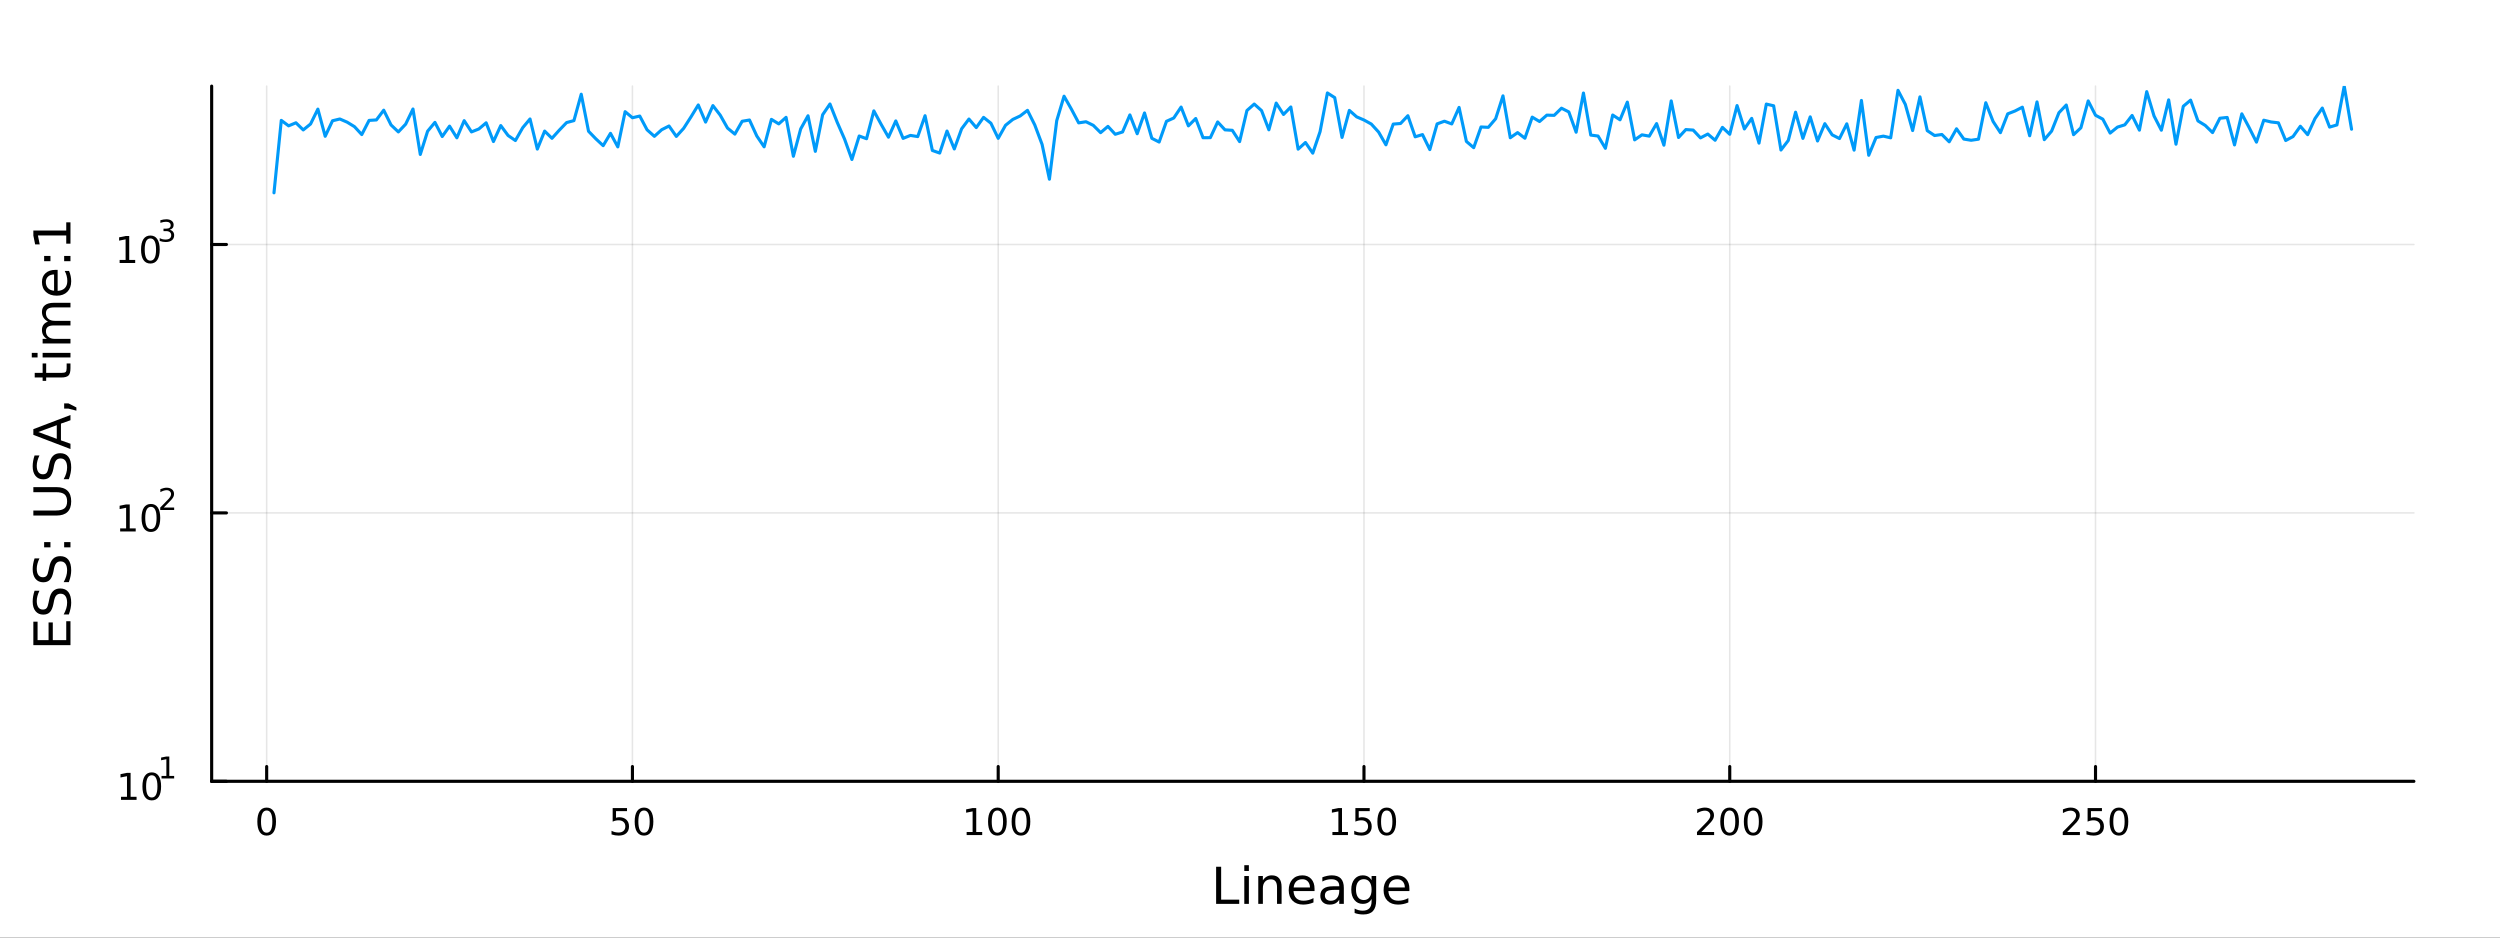 <?xml version="1.0" encoding="utf-8"?>
<svg xmlns="http://www.w3.org/2000/svg" xmlns:xlink="http://www.w3.org/1999/xlink" width="800" height="300" viewBox="0 0 3200 1200">
<rect x="0" y="0" width="3200" height="1200" fill="#333333" stroke="none"/>
<defs>
  <clipPath id="clip430">
    <rect x="0" y="0" width="3200" height="1200"/>
  </clipPath>
</defs>
<path clip-path="url(#clip430)" d="
M0 1200 L3200 1200 L3200 0 L0 0  Z
  " fill="#ffffff" fill-rule="evenodd" fill-opacity="1"/>
<defs>
  <clipPath id="clip431">
    <rect x="640" y="0" width="2241" height="1200"/>
  </clipPath>
</defs>
<path clip-path="url(#clip430)" d="
M270.918 1000.1 L3089.76 1000.1 L3089.76 110.236 L270.918 110.236  Z
  " fill="#ffffff" fill-rule="evenodd" fill-opacity="1"/>
<defs>
  <clipPath id="clip432">
    <rect x="270" y="110" width="2820" height="891"/>
  </clipPath>
</defs>
<polyline clip-path="url(#clip432)" style="stroke:#000000; stroke-linecap:round; stroke-linejoin:round; stroke-width:2; stroke-opacity:0.1; fill:none" points="
  341.333,1000.1 341.333,110.236 
  "/>
<polyline clip-path="url(#clip432)" style="stroke:#000000; stroke-linecap:round; stroke-linejoin:round; stroke-width:2; stroke-opacity:0.1; fill:none" points="
  809.517,1000.1 809.517,110.236 
  "/>
<polyline clip-path="url(#clip432)" style="stroke:#000000; stroke-linecap:round; stroke-linejoin:round; stroke-width:2; stroke-opacity:0.1; fill:none" points="
  1277.7,1000.1 1277.7,110.236 
  "/>
<polyline clip-path="url(#clip432)" style="stroke:#000000; stroke-linecap:round; stroke-linejoin:round; stroke-width:2; stroke-opacity:0.1; fill:none" points="
  1745.89,1000.1 1745.89,110.236 
  "/>
<polyline clip-path="url(#clip432)" style="stroke:#000000; stroke-linecap:round; stroke-linejoin:round; stroke-width:2; stroke-opacity:0.1; fill:none" points="
  2214.07,1000.1 2214.07,110.236 
  "/>
<polyline clip-path="url(#clip432)" style="stroke:#000000; stroke-linecap:round; stroke-linejoin:round; stroke-width:2; stroke-opacity:0.1; fill:none" points="
  2682.26,1000.1 2682.26,110.236 
  "/>
<polyline clip-path="url(#clip430)" style="stroke:#000000; stroke-linecap:round; stroke-linejoin:round; stroke-width:4; stroke-opacity:1; fill:none" points="
  270.918,1000.1 3089.76,1000.1 
  "/>
<polyline clip-path="url(#clip430)" style="stroke:#000000; stroke-linecap:round; stroke-linejoin:round; stroke-width:4; stroke-opacity:1; fill:none" points="
  341.333,1000.1 341.333,981.2 
  "/>
<polyline clip-path="url(#clip430)" style="stroke:#000000; stroke-linecap:round; stroke-linejoin:round; stroke-width:4; stroke-opacity:1; fill:none" points="
  809.517,1000.1 809.517,981.2 
  "/>
<polyline clip-path="url(#clip430)" style="stroke:#000000; stroke-linecap:round; stroke-linejoin:round; stroke-width:4; stroke-opacity:1; fill:none" points="
  1277.7,1000.1 1277.7,981.2 
  "/>
<polyline clip-path="url(#clip430)" style="stroke:#000000; stroke-linecap:round; stroke-linejoin:round; stroke-width:4; stroke-opacity:1; fill:none" points="
  1745.89,1000.1 1745.89,981.2 
  "/>
<polyline clip-path="url(#clip430)" style="stroke:#000000; stroke-linecap:round; stroke-linejoin:round; stroke-width:4; stroke-opacity:1; fill:none" points="
  2214.07,1000.1 2214.07,981.2 
  "/>
<polyline clip-path="url(#clip430)" style="stroke:#000000; stroke-linecap:round; stroke-linejoin:round; stroke-width:4; stroke-opacity:1; fill:none" points="
  2682.26,1000.1 2682.26,981.2 
  "/>
<path clip-path="url(#clip430)" d="M341.333 1037.42 Q337.722 1037.42 335.893 1040.98 Q334.087 1044.52 334.087 1051.65 Q334.087 1058.76 335.893 1062.32 Q337.722 1065.87 341.333 1065.87 Q344.967 1065.87 346.772 1062.32 Q348.601 1058.76 348.601 1051.65 Q348.601 1044.52 346.772 1040.98 Q344.967 1037.42 341.333 1037.42 M341.333 1033.71 Q347.143 1033.71 350.198 1038.32 Q353.277 1042.9 353.277 1051.65 Q353.277 1060.38 350.198 1064.99 Q347.143 1069.57 341.333 1069.57 Q335.522 1069.57 332.444 1064.99 Q329.388 1060.38 329.388 1051.65 Q329.388 1042.9 332.444 1038.32 Q335.522 1033.71 341.333 1033.71 Z" fill="#000000" fill-rule="evenodd" fill-opacity="1" /><path clip-path="url(#clip430)" d="M784.216 1034.34 L802.573 1034.34 L802.573 1038.27 L788.499 1038.27 L788.499 1046.75 Q789.517 1046.4 790.536 1046.24 Q791.554 1046.05 792.573 1046.05 Q798.36 1046.05 801.74 1049.22 Q805.119 1052.39 805.119 1057.81 Q805.119 1063.39 801.647 1066.49 Q798.175 1069.57 791.855 1069.57 Q789.679 1069.57 787.411 1069.2 Q785.166 1068.83 782.758 1068.09 L782.758 1063.39 Q784.841 1064.52 787.064 1065.08 Q789.286 1065.63 791.763 1065.63 Q795.767 1065.63 798.105 1063.53 Q800.443 1061.42 800.443 1057.81 Q800.443 1054.2 798.105 1052.09 Q795.767 1049.99 791.763 1049.99 Q789.888 1049.99 788.013 1050.4 Q786.161 1050.82 784.216 1051.7 L784.216 1034.34 Z" fill="#000000" fill-rule="evenodd" fill-opacity="1" /><path clip-path="url(#clip430)" d="M824.332 1037.42 Q820.721 1037.42 818.892 1040.98 Q817.087 1044.52 817.087 1051.65 Q817.087 1058.76 818.892 1062.32 Q820.721 1065.87 824.332 1065.87 Q827.966 1065.87 829.772 1062.32 Q831.6 1058.76 831.6 1051.65 Q831.6 1044.52 829.772 1040.98 Q827.966 1037.42 824.332 1037.42 M824.332 1033.71 Q830.142 1033.71 833.198 1038.32 Q836.276 1042.9 836.276 1051.65 Q836.276 1060.38 833.198 1064.99 Q830.142 1069.57 824.332 1069.57 Q818.522 1069.57 815.443 1064.99 Q812.388 1060.38 812.388 1051.65 Q812.388 1042.9 815.443 1038.32 Q818.522 1033.71 824.332 1033.71 Z" fill="#000000" fill-rule="evenodd" fill-opacity="1" /><path clip-path="url(#clip430)" d="M1237.31 1064.96 L1244.95 1064.96 L1244.95 1038.6 L1236.64 1040.26 L1236.64 1036 L1244.9 1034.34 L1249.58 1034.34 L1249.58 1064.96 L1257.22 1064.96 L1257.22 1068.9 L1237.31 1068.9 L1237.31 1064.96 Z" fill="#000000" fill-rule="evenodd" fill-opacity="1" /><path clip-path="url(#clip430)" d="M1276.66 1037.42 Q1273.05 1037.42 1271.22 1040.98 Q1269.41 1044.52 1269.41 1051.65 Q1269.41 1058.76 1271.22 1062.32 Q1273.05 1065.87 1276.66 1065.87 Q1280.29 1065.87 1282.1 1062.32 Q1283.93 1058.76 1283.93 1051.65 Q1283.93 1044.52 1282.1 1040.98 Q1280.29 1037.42 1276.66 1037.42 M1276.66 1033.71 Q1282.47 1033.71 1285.53 1038.32 Q1288.6 1042.9 1288.6 1051.65 Q1288.6 1060.38 1285.53 1064.99 Q1282.47 1069.57 1276.66 1069.57 Q1270.85 1069.57 1267.77 1064.99 Q1264.72 1060.38 1264.72 1051.65 Q1264.72 1042.9 1267.77 1038.32 Q1270.85 1033.71 1276.66 1033.71 Z" fill="#000000" fill-rule="evenodd" fill-opacity="1" /><path clip-path="url(#clip430)" d="M1306.82 1037.42 Q1303.21 1037.42 1301.38 1040.98 Q1299.58 1044.52 1299.58 1051.65 Q1299.58 1058.76 1301.38 1062.32 Q1303.21 1065.87 1306.82 1065.87 Q1310.46 1065.87 1312.26 1062.32 Q1314.09 1058.76 1314.09 1051.65 Q1314.09 1044.52 1312.26 1040.98 Q1310.46 1037.42 1306.82 1037.42 M1306.82 1033.71 Q1312.63 1033.71 1315.69 1038.32 Q1318.77 1042.9 1318.77 1051.65 Q1318.77 1060.38 1315.69 1064.99 Q1312.63 1069.57 1306.82 1069.57 Q1301.01 1069.57 1297.93 1064.99 Q1294.88 1060.38 1294.88 1051.65 Q1294.88 1042.9 1297.93 1038.32 Q1301.01 1033.71 1306.82 1033.71 Z" fill="#000000" fill-rule="evenodd" fill-opacity="1" /><path clip-path="url(#clip430)" d="M1705.49 1064.96 L1713.13 1064.96 L1713.13 1038.6 L1704.82 1040.26 L1704.82 1036 L1713.09 1034.34 L1717.76 1034.34 L1717.76 1064.96 L1725.4 1064.96 L1725.4 1068.9 L1705.49 1068.9 L1705.49 1064.96 Z" fill="#000000" fill-rule="evenodd" fill-opacity="1" /><path clip-path="url(#clip430)" d="M1734.89 1034.34 L1753.25 1034.34 L1753.25 1038.27 L1739.17 1038.27 L1739.17 1046.75 Q1740.19 1046.4 1741.21 1046.24 Q1742.23 1046.05 1743.25 1046.05 Q1749.03 1046.05 1752.41 1049.22 Q1755.79 1052.39 1755.79 1057.81 Q1755.79 1063.39 1752.32 1066.49 Q1748.85 1069.57 1742.53 1069.57 Q1740.35 1069.57 1738.09 1069.2 Q1735.84 1068.83 1733.43 1068.09 L1733.43 1063.39 Q1735.52 1064.52 1737.74 1065.08 Q1739.96 1065.63 1742.44 1065.63 Q1746.44 1065.63 1748.78 1063.53 Q1751.12 1061.42 1751.12 1057.81 Q1751.12 1054.2 1748.78 1052.09 Q1746.44 1049.99 1742.44 1049.99 Q1740.56 1049.99 1738.69 1050.4 Q1736.84 1050.82 1734.89 1051.7 L1734.89 1034.34 Z" fill="#000000" fill-rule="evenodd" fill-opacity="1" /><path clip-path="url(#clip430)" d="M1775.01 1037.42 Q1771.4 1037.42 1769.57 1040.98 Q1767.76 1044.52 1767.76 1051.65 Q1767.76 1058.76 1769.57 1062.32 Q1771.4 1065.87 1775.01 1065.87 Q1778.64 1065.87 1780.45 1062.32 Q1782.28 1058.76 1782.28 1051.65 Q1782.28 1044.52 1780.45 1040.98 Q1778.64 1037.42 1775.01 1037.42 M1775.01 1033.71 Q1780.82 1033.71 1783.87 1038.32 Q1786.95 1042.9 1786.95 1051.65 Q1786.95 1060.38 1783.87 1064.99 Q1780.82 1069.57 1775.01 1069.57 Q1769.2 1069.57 1766.12 1064.99 Q1763.06 1060.38 1763.06 1051.65 Q1763.06 1042.9 1766.12 1038.32 Q1769.2 1033.71 1775.01 1033.71 Z" fill="#000000" fill-rule="evenodd" fill-opacity="1" /><path clip-path="url(#clip430)" d="M2177.76 1064.96 L2194.08 1064.96 L2194.08 1068.9 L2172.14 1068.9 L2172.14 1064.96 Q2174.8 1062.21 2179.38 1057.58 Q2183.99 1052.93 2185.17 1051.58 Q2187.42 1049.06 2188.3 1047.32 Q2189.2 1045.56 2189.2 1043.87 Q2189.2 1041.12 2187.25 1039.38 Q2185.33 1037.65 2182.23 1037.65 Q2180.03 1037.65 2177.58 1038.41 Q2175.15 1039.18 2172.37 1040.73 L2172.37 1036 Q2175.19 1034.87 2177.65 1034.29 Q2180.1 1033.71 2182.14 1033.71 Q2187.51 1033.71 2190.7 1036.4 Q2193.9 1039.08 2193.9 1043.57 Q2193.9 1045.7 2193.09 1047.62 Q2192.3 1049.52 2190.19 1052.12 Q2189.62 1052.79 2186.51 1056 Q2183.41 1059.2 2177.76 1064.96 Z" fill="#000000" fill-rule="evenodd" fill-opacity="1" /><path clip-path="url(#clip430)" d="M2213.9 1037.42 Q2210.29 1037.42 2208.46 1040.98 Q2206.65 1044.52 2206.65 1051.65 Q2206.65 1058.76 2208.46 1062.32 Q2210.29 1065.87 2213.9 1065.87 Q2217.53 1065.87 2219.34 1062.32 Q2221.17 1058.76 2221.17 1051.65 Q2221.17 1044.52 2219.34 1040.98 Q2217.53 1037.42 2213.9 1037.42 M2213.9 1033.71 Q2219.71 1033.71 2222.76 1038.32 Q2225.84 1042.9 2225.84 1051.65 Q2225.84 1060.38 2222.76 1064.99 Q2219.71 1069.57 2213.9 1069.57 Q2208.09 1069.57 2205.01 1064.99 Q2201.95 1060.38 2201.95 1051.65 Q2201.95 1042.9 2205.01 1038.32 Q2208.09 1033.71 2213.9 1033.71 Z" fill="#000000" fill-rule="evenodd" fill-opacity="1" /><path clip-path="url(#clip430)" d="M2244.06 1037.42 Q2240.45 1037.42 2238.62 1040.98 Q2236.81 1044.52 2236.81 1051.65 Q2236.81 1058.76 2238.62 1062.32 Q2240.45 1065.87 2244.06 1065.87 Q2247.69 1065.87 2249.5 1062.32 Q2251.33 1058.76 2251.33 1051.65 Q2251.33 1044.52 2249.5 1040.98 Q2247.69 1037.42 2244.06 1037.42 M2244.06 1033.71 Q2249.87 1033.71 2252.93 1038.32 Q2256 1042.9 2256 1051.65 Q2256 1060.38 2252.93 1064.99 Q2249.87 1069.57 2244.06 1069.57 Q2238.25 1069.57 2235.17 1064.99 Q2232.12 1060.38 2232.12 1051.65 Q2232.12 1042.9 2235.17 1038.32 Q2238.25 1033.71 2244.06 1033.71 Z" fill="#000000" fill-rule="evenodd" fill-opacity="1" /><path clip-path="url(#clip430)" d="M2645.95 1064.96 L2662.27 1064.96 L2662.27 1068.9 L2640.32 1068.9 L2640.32 1064.96 Q2642.99 1062.21 2647.57 1057.58 Q2652.18 1052.93 2653.36 1051.58 Q2655.6 1049.06 2656.48 1047.32 Q2657.38 1045.56 2657.38 1043.87 Q2657.38 1041.12 2655.44 1039.38 Q2653.52 1037.65 2650.42 1037.65 Q2648.22 1037.65 2645.76 1038.41 Q2643.33 1039.18 2640.55 1040.73 L2640.55 1036 Q2643.38 1034.87 2645.83 1034.29 Q2648.29 1033.71 2650.32 1033.71 Q2655.69 1033.71 2658.89 1036.4 Q2662.08 1039.08 2662.08 1043.57 Q2662.08 1045.7 2661.27 1047.62 Q2660.49 1049.52 2658.38 1052.12 Q2657.8 1052.79 2654.7 1056 Q2651.6 1059.2 2645.95 1064.96 Z" fill="#000000" fill-rule="evenodd" fill-opacity="1" /><path clip-path="url(#clip430)" d="M2672.13 1034.34 L2690.48 1034.34 L2690.48 1038.27 L2676.41 1038.27 L2676.41 1046.75 Q2677.43 1046.4 2678.45 1046.24 Q2679.47 1046.05 2680.49 1046.05 Q2686.27 1046.05 2689.65 1049.22 Q2693.03 1052.39 2693.03 1057.81 Q2693.03 1063.39 2689.56 1066.49 Q2686.09 1069.57 2679.77 1069.57 Q2677.59 1069.57 2675.32 1069.2 Q2673.08 1068.83 2670.67 1068.09 L2670.67 1063.39 Q2672.75 1064.52 2674.98 1065.08 Q2677.2 1065.63 2679.67 1065.63 Q2683.68 1065.63 2686.02 1063.53 Q2688.36 1061.42 2688.36 1057.81 Q2688.36 1054.2 2686.02 1052.09 Q2683.68 1049.99 2679.67 1049.99 Q2677.8 1049.99 2675.92 1050.4 Q2674.07 1050.82 2672.13 1051.7 L2672.13 1034.34 Z" fill="#000000" fill-rule="evenodd" fill-opacity="1" /><path clip-path="url(#clip430)" d="M2712.24 1037.42 Q2708.63 1037.42 2706.8 1040.98 Q2705 1044.52 2705 1051.65 Q2705 1058.76 2706.8 1062.32 Q2708.63 1065.87 2712.24 1065.87 Q2715.88 1065.87 2717.68 1062.32 Q2719.51 1058.76 2719.51 1051.65 Q2719.51 1044.52 2717.68 1040.98 Q2715.88 1037.42 2712.24 1037.42 M2712.24 1033.71 Q2718.05 1033.71 2721.11 1038.32 Q2724.19 1042.9 2724.19 1051.65 Q2724.19 1060.38 2721.11 1064.99 Q2718.05 1069.57 2712.24 1069.57 Q2706.43 1069.57 2703.36 1064.99 Q2700.3 1060.38 2700.3 1051.65 Q2700.3 1042.9 2703.36 1038.32 Q2706.43 1033.71 2712.24 1033.71 Z" fill="#000000" fill-rule="evenodd" fill-opacity="1" /><path clip-path="url(#clip430)" d="M1556.64 1109.44 L1563.07 1109.44 L1563.07 1151.55 L1586.21 1151.55 L1586.21 1156.96 L1556.64 1156.96 L1556.64 1109.44 Z" fill="#000000" fill-rule="evenodd" fill-opacity="1" /><path clip-path="url(#clip430)" d="M1592.7 1121.31 L1598.56 1121.31 L1598.56 1156.96 L1592.7 1156.96 L1592.7 1121.31 M1592.7 1107.44 L1598.56 1107.44 L1598.56 1114.85 L1592.7 1114.85 L1592.7 1107.44 Z" fill="#000000" fill-rule="evenodd" fill-opacity="1" /><path clip-path="url(#clip430)" d="M1640.44 1135.45 L1640.44 1156.96 L1634.59 1156.96 L1634.59 1135.64 Q1634.59 1130.58 1632.61 1128.06 Q1630.64 1125.55 1626.69 1125.55 Q1621.95 1125.55 1619.21 1128.57 Q1616.48 1131.59 1616.48 1136.81 L1616.48 1156.96 L1610.59 1156.96 L1610.59 1121.31 L1616.48 1121.31 L1616.48 1126.85 Q1618.58 1123.64 1621.41 1122.05 Q1624.27 1120.45 1628 1120.45 Q1634.14 1120.45 1637.29 1124.27 Q1640.44 1128.06 1640.44 1135.45 Z" fill="#000000" fill-rule="evenodd" fill-opacity="1" /><path clip-path="url(#clip430)" d="M1682.62 1137.67 L1682.62 1140.54 L1655.69 1140.54 Q1656.07 1146.59 1659.32 1149.77 Q1662.6 1152.92 1668.42 1152.92 Q1671.79 1152.92 1674.95 1152.09 Q1678.13 1151.26 1681.25 1149.61 L1681.25 1155.15 Q1678.1 1156.48 1674.79 1157.18 Q1671.48 1157.88 1668.07 1157.88 Q1659.54 1157.88 1654.54 1152.92 Q1649.58 1147.95 1649.58 1139.49 Q1649.58 1130.74 1654.29 1125.61 Q1659.03 1120.45 1667.05 1120.45 Q1674.25 1120.45 1678.42 1125.1 Q1682.62 1129.72 1682.62 1137.67 M1676.76 1135.95 Q1676.7 1131.15 1674.05 1128.28 Q1671.44 1125.42 1667.12 1125.42 Q1662.21 1125.42 1659.25 1128.19 Q1656.33 1130.96 1655.88 1135.99 L1676.76 1135.95 Z" fill="#000000" fill-rule="evenodd" fill-opacity="1" /><path clip-path="url(#clip430)" d="M1708.43 1139.04 Q1701.33 1139.04 1698.59 1140.67 Q1695.86 1142.29 1695.86 1146.2 Q1695.86 1149.32 1697.89 1151.17 Q1699.96 1152.98 1703.5 1152.98 Q1708.37 1152.98 1711.29 1149.55 Q1714.25 1146.08 1714.25 1140.35 L1714.25 1139.04 L1708.43 1139.04 M1720.11 1136.62 L1720.11 1156.96 L1714.25 1156.96 L1714.25 1151.55 Q1712.25 1154.8 1709.26 1156.36 Q1706.27 1157.88 1701.94 1157.88 Q1696.46 1157.88 1693.22 1154.83 Q1690 1151.74 1690 1146.59 Q1690 1140.57 1694.01 1137.51 Q1698.05 1134.46 1706.04 1134.46 L1714.25 1134.46 L1714.25 1133.89 Q1714.25 1129.84 1711.58 1127.65 Q1708.94 1125.42 1704.13 1125.42 Q1701.08 1125.42 1698.18 1126.15 Q1695.28 1126.88 1692.61 1128.35 L1692.61 1122.94 Q1695.83 1121.7 1698.85 1121.09 Q1701.87 1120.45 1704.74 1120.45 Q1712.47 1120.45 1716.29 1124.46 Q1720.11 1128.48 1720.11 1136.62 Z" fill="#000000" fill-rule="evenodd" fill-opacity="1" /><path clip-path="url(#clip430)" d="M1755.63 1138.72 Q1755.63 1132.36 1752.99 1128.86 Q1750.38 1125.36 1745.64 1125.36 Q1740.93 1125.36 1738.28 1128.86 Q1735.67 1132.36 1735.67 1138.72 Q1735.67 1145.06 1738.28 1148.56 Q1740.93 1152.06 1745.64 1152.06 Q1750.38 1152.06 1752.99 1148.56 Q1755.63 1145.06 1755.63 1138.72 M1761.49 1152.54 Q1761.49 1161.64 1757.45 1166.06 Q1753.4 1170.52 1745.06 1170.52 Q1741.98 1170.52 1739.24 1170.04 Q1736.5 1169.6 1733.92 1168.64 L1733.92 1162.95 Q1736.5 1164.35 1739.02 1165.01 Q1741.53 1165.68 1744.14 1165.68 Q1749.9 1165.68 1752.77 1162.66 Q1755.63 1159.67 1755.63 1153.59 L1755.63 1150.69 Q1753.82 1153.84 1750.98 1155.4 Q1748.15 1156.96 1744.2 1156.96 Q1737.65 1156.96 1733.64 1151.96 Q1729.63 1146.97 1729.63 1138.72 Q1729.63 1130.45 1733.64 1125.45 Q1737.65 1120.45 1744.2 1120.45 Q1748.15 1120.45 1750.98 1122.01 Q1753.82 1123.57 1755.63 1126.72 L1755.63 1121.31 L1761.49 1121.31 L1761.49 1152.54 Z" fill="#000000" fill-rule="evenodd" fill-opacity="1" /><path clip-path="url(#clip430)" d="M1804.04 1137.67 L1804.04 1140.54 L1777.12 1140.54 Q1777.5 1146.59 1780.74 1149.77 Q1784.02 1152.92 1789.85 1152.92 Q1793.22 1152.92 1796.37 1152.09 Q1799.55 1151.26 1802.67 1149.61 L1802.67 1155.15 Q1799.52 1156.48 1796.21 1157.18 Q1792.9 1157.88 1789.5 1157.88 Q1780.97 1157.88 1775.97 1152.92 Q1771 1147.95 1771 1139.49 Q1771 1130.74 1775.71 1125.61 Q1780.46 1120.45 1788.48 1120.45 Q1795.67 1120.45 1799.84 1125.1 Q1804.04 1129.72 1804.04 1137.67 M1798.19 1135.95 Q1798.12 1131.15 1795.48 1128.28 Q1792.87 1125.42 1788.54 1125.42 Q1783.64 1125.42 1780.68 1128.19 Q1777.75 1130.96 1777.31 1135.99 L1798.19 1135.95 Z" fill="#000000" fill-rule="evenodd" fill-opacity="1" /><polyline clip-path="url(#clip432)" style="stroke:#000000; stroke-linecap:round; stroke-linejoin:round; stroke-width:2; stroke-opacity:0.1; fill:none" points="
  270.918,1000.1 3089.76,1000.1 
  "/>
<polyline clip-path="url(#clip432)" style="stroke:#000000; stroke-linecap:round; stroke-linejoin:round; stroke-width:2; stroke-opacity:0.1; fill:none" points="
  270.918,656.518 3089.76,656.518 
  "/>
<polyline clip-path="url(#clip432)" style="stroke:#000000; stroke-linecap:round; stroke-linejoin:round; stroke-width:2; stroke-opacity:0.1; fill:none" points="
  270.918,312.938 3089.76,312.938 
  "/>
<polyline clip-path="url(#clip430)" style="stroke:#000000; stroke-linecap:round; stroke-linejoin:round; stroke-width:4; stroke-opacity:1; fill:none" points="
  270.918,1000.1 270.918,110.236 
  "/>
<polyline clip-path="url(#clip430)" style="stroke:#000000; stroke-linecap:round; stroke-linejoin:round; stroke-width:4; stroke-opacity:1; fill:none" points="
  270.918,1000.1 289.815,1000.1 
  "/>
<polyline clip-path="url(#clip430)" style="stroke:#000000; stroke-linecap:round; stroke-linejoin:round; stroke-width:4; stroke-opacity:1; fill:none" points="
  270.918,656.518 289.815,656.518 
  "/>
<polyline clip-path="url(#clip430)" style="stroke:#000000; stroke-linecap:round; stroke-linejoin:round; stroke-width:4; stroke-opacity:1; fill:none" points="
  270.918,312.938 289.815,312.938 
  "/>
<path clip-path="url(#clip430)" d="M154.902 1019.89 L162.54 1019.89 L162.54 993.525 L154.23 995.191 L154.23 990.932 L162.494 989.265 L167.17 989.265 L167.17 1019.89 L174.809 1019.89 L174.809 1023.83 L154.902 1023.83 L154.902 1019.89 Z" fill="#000000" fill-rule="evenodd" fill-opacity="1" /><path clip-path="url(#clip430)" d="M194.253 992.344 Q190.642 992.344 188.813 995.909 Q187.008 999.45 187.008 1006.58 Q187.008 1013.69 188.813 1017.25 Q190.642 1020.79 194.253 1020.79 Q197.887 1020.79 199.693 1017.25 Q201.522 1013.69 201.522 1006.58 Q201.522 999.45 199.693 995.909 Q197.887 992.344 194.253 992.344 M194.253 988.64 Q200.063 988.64 203.119 993.247 Q206.198 997.83 206.198 1006.58 Q206.198 1015.31 203.119 1019.91 Q200.063 1024.5 194.253 1024.5 Q188.443 1024.5 185.364 1019.91 Q182.309 1015.31 182.309 1006.58 Q182.309 997.83 185.364 993.247 Q188.443 988.64 194.253 988.64 Z" fill="#000000" fill-rule="evenodd" fill-opacity="1" /><path clip-path="url(#clip430)" d="M206.743 993.218 L212.95 993.218 L212.95 971.796 L206.198 973.15 L206.198 969.689 L212.912 968.335 L216.711 968.335 L216.711 993.218 L222.918 993.218 L222.918 996.415 L206.743 996.415 L206.743 993.218 Z" fill="#000000" fill-rule="evenodd" fill-opacity="1" /><path clip-path="url(#clip430)" d="M153.792 676.31 L161.431 676.31 L161.431 649.945 L153.121 651.612 L153.121 647.352 L161.384 645.686 L166.06 645.686 L166.06 676.31 L173.699 676.31 L173.699 680.246 L153.792 680.246 L153.792 676.31 Z" fill="#000000" fill-rule="evenodd" fill-opacity="1" /><path clip-path="url(#clip430)" d="M193.143 648.764 Q189.532 648.764 187.704 652.329 Q185.898 655.871 185.898 663 Q185.898 670.107 187.704 673.672 Q189.532 677.213 193.143 677.213 Q196.778 677.213 198.583 673.672 Q200.412 670.107 200.412 663 Q200.412 655.871 198.583 652.329 Q196.778 648.764 193.143 648.764 M193.143 645.061 Q198.954 645.061 202.009 649.667 Q205.088 654.25 205.088 663 Q205.088 671.727 202.009 676.334 Q198.954 680.917 193.143 680.917 Q187.333 680.917 184.255 676.334 Q181.199 671.727 181.199 663 Q181.199 654.25 184.255 649.667 Q187.333 645.061 193.143 645.061 Z" fill="#000000" fill-rule="evenodd" fill-opacity="1" /><path clip-path="url(#clip430)" d="M209.658 649.638 L222.918 649.638 L222.918 652.835 L205.088 652.835 L205.088 649.638 Q207.251 647.4 210.975 643.638 Q214.717 639.858 215.677 638.767 Q217.501 636.717 218.216 635.306 Q218.949 633.877 218.949 632.504 Q218.949 630.266 217.369 628.855 Q215.808 627.445 213.288 627.445 Q211.501 627.445 209.508 628.065 Q207.533 628.686 205.276 629.946 L205.276 626.109 Q207.57 625.188 209.564 624.718 Q211.558 624.247 213.213 624.247 Q217.576 624.247 220.172 626.429 Q222.767 628.611 222.767 632.26 Q222.767 633.99 222.109 635.551 Q221.469 637.093 219.758 639.2 Q219.288 639.745 216.767 642.359 Q214.247 644.955 209.658 649.638 Z" fill="#000000" fill-rule="evenodd" fill-opacity="1" /><path clip-path="url(#clip430)" d="M153.134 332.731 L160.772 332.731 L160.772 306.365 L152.462 308.032 L152.462 303.773 L160.726 302.106 L165.402 302.106 L165.402 332.731 L173.041 332.731 L173.041 336.666 L153.134 336.666 L153.134 332.731 Z" fill="#000000" fill-rule="evenodd" fill-opacity="1" /><path clip-path="url(#clip430)" d="M192.485 305.185 Q188.874 305.185 187.045 308.749 Q185.24 312.291 185.24 319.421 Q185.24 326.527 187.045 330.092 Q188.874 333.634 192.485 333.634 Q196.119 333.634 197.925 330.092 Q199.754 326.527 199.754 319.421 Q199.754 312.291 197.925 308.749 Q196.119 305.185 192.485 305.185 M192.485 301.481 Q198.295 301.481 201.351 306.087 Q204.43 310.671 204.43 319.421 Q204.43 328.147 201.351 332.754 Q198.295 337.337 192.485 337.337 Q186.675 337.337 183.596 332.754 Q180.541 328.147 180.541 319.421 Q180.541 310.671 183.596 306.087 Q186.675 301.481 192.485 301.481 Z" fill="#000000" fill-rule="evenodd" fill-opacity="1" /><path clip-path="url(#clip430)" d="M217.125 294.115 Q219.852 294.698 221.375 296.541 Q222.918 298.385 222.918 301.093 Q222.918 305.249 220.059 307.525 Q217.2 309.801 211.934 309.801 Q210.166 309.801 208.285 309.444 Q206.423 309.105 204.43 308.409 L204.43 304.742 Q206.009 305.663 207.89 306.133 Q209.771 306.604 211.821 306.604 Q215.395 306.604 217.256 305.193 Q219.137 303.782 219.137 301.093 Q219.137 298.61 217.388 297.219 Q215.658 295.808 212.555 295.808 L209.282 295.808 L209.282 292.686 L212.705 292.686 Q215.507 292.686 216.993 291.576 Q218.479 290.448 218.479 288.341 Q218.479 286.178 216.937 285.031 Q215.413 283.865 212.555 283.865 Q210.994 283.865 209.207 284.204 Q207.42 284.542 205.276 285.257 L205.276 281.871 Q207.439 281.27 209.32 280.969 Q211.219 280.668 212.893 280.668 Q217.219 280.668 219.739 282.643 Q222.259 284.599 222.259 287.946 Q222.259 290.279 220.924 291.896 Q219.589 293.495 217.125 294.115 Z" fill="#000000" fill-rule="evenodd" fill-opacity="1" /><path clip-path="url(#clip430)" d="M42.686 825.789 L42.686 795.743 L48.097 795.743 L48.097 819.36 L62.165 819.36 L62.165 796.73 L67.576 796.73 L67.576 819.36 L84.795 819.36 L84.795 795.17 L90.206 795.17 L90.206 825.789 L42.686 825.789 Z" fill="#000000" fill-rule="evenodd" fill-opacity="1" /><path clip-path="url(#clip430)" d="M44.246 756.116 L50.516 756.116 Q48.766 759.777 47.906 763.023 Q47.047 766.27 47.047 769.293 Q47.047 774.545 49.084 777.41 Q51.121 780.242 54.877 780.242 Q58.028 780.242 59.651 778.365 Q61.242 776.455 62.229 771.171 L63.025 767.288 Q64.393 760.095 67.863 756.689 Q71.3 753.252 77.093 753.252 Q84 753.252 87.564 757.899 Q91.129 762.514 91.129 771.458 Q91.129 774.832 90.365 778.651 Q89.602 782.439 88.106 786.513 L81.485 786.513 Q83.681 782.598 84.795 778.842 Q85.909 775.086 85.909 771.458 Q85.909 765.951 83.745 762.96 Q81.581 759.968 77.57 759.968 Q74.069 759.968 72.096 762.132 Q70.123 764.265 69.136 769.166 L68.372 773.081 Q66.94 780.274 63.884 783.489 Q60.828 786.704 55.386 786.704 Q49.084 786.704 45.455 782.279 Q41.827 777.823 41.827 770.025 Q41.827 766.683 42.432 763.214 Q43.036 759.745 44.246 756.116 Z" fill="#000000" fill-rule="evenodd" fill-opacity="1" /><path clip-path="url(#clip430)" d="M44.246 714.739 L50.516 714.739 Q48.766 718.4 47.906 721.646 Q47.047 724.893 47.047 727.916 Q47.047 733.168 49.084 736.033 Q51.121 738.865 54.877 738.865 Q58.028 738.865 59.651 736.987 Q61.242 735.078 62.229 729.794 L63.025 725.911 Q64.393 718.718 67.863 715.312 Q71.3 711.875 77.093 711.875 Q84 711.875 87.564 716.522 Q91.129 721.137 91.129 730.081 Q91.129 733.454 90.365 737.274 Q89.602 741.062 88.106 745.136 L81.485 745.136 Q83.681 741.221 84.795 737.465 Q85.909 733.709 85.909 730.081 Q85.909 724.574 83.745 721.582 Q81.581 718.591 77.57 718.591 Q74.069 718.591 72.096 720.755 Q70.123 722.887 69.136 727.789 L68.372 731.704 Q66.94 738.897 63.884 742.112 Q60.828 745.327 55.386 745.327 Q49.084 745.327 45.455 740.902 Q41.827 736.446 41.827 728.648 Q41.827 725.306 42.432 721.837 Q43.036 718.368 44.246 714.739 Z" fill="#000000" fill-rule="evenodd" fill-opacity="1" /><path clip-path="url(#clip430)" d="M82.122 700.607 L82.122 693.892 L90.206 693.892 L90.206 700.607 L82.122 700.607 M56.5 700.607 L56.5 693.892 L64.584 693.892 L64.584 700.607 L56.5 700.607 Z" fill="#000000" fill-rule="evenodd" fill-opacity="1" /><path clip-path="url(#clip430)" d="M42.686 659.899 L42.686 653.438 L71.555 653.438 Q79.194 653.438 82.567 650.668 Q85.909 647.899 85.909 641.693 Q85.909 635.518 82.567 632.749 Q79.194 629.98 71.555 629.98 L42.686 629.98 L42.686 623.519 L72.35 623.519 Q81.644 623.519 86.387 628.134 Q91.129 632.717 91.129 641.693 Q91.129 650.7 86.387 655.315 Q81.644 659.899 72.35 659.899 L42.686 659.899 Z" fill="#000000" fill-rule="evenodd" fill-opacity="1" /><path clip-path="url(#clip430)" d="M44.246 582.969 L50.516 582.969 Q48.766 586.629 47.906 589.876 Q47.047 593.122 47.047 596.146 Q47.047 601.398 49.084 604.262 Q51.121 607.095 54.877 607.095 Q58.028 607.095 59.651 605.217 Q61.242 603.308 62.229 598.024 L63.025 594.141 Q64.393 586.948 67.863 583.542 Q71.3 580.105 77.093 580.105 Q84 580.105 87.564 584.752 Q91.129 589.367 91.129 598.311 Q91.129 601.684 90.365 605.504 Q89.602 609.291 88.106 613.365 L81.485 613.365 Q83.681 609.451 84.795 605.695 Q85.909 601.939 85.909 598.311 Q85.909 592.804 83.745 589.812 Q81.581 586.82 77.57 586.82 Q74.069 586.82 72.096 588.985 Q70.123 591.117 69.136 596.019 L68.372 599.934 Q66.94 607.127 63.884 610.342 Q60.828 613.556 55.386 613.556 Q49.084 613.556 45.455 609.132 Q41.827 604.676 41.827 596.878 Q41.827 593.536 42.432 590.067 Q43.036 586.598 44.246 582.969 Z" fill="#000000" fill-rule="evenodd" fill-opacity="1" /><path clip-path="url(#clip430)" d="M49.02 552.987 L72.669 561.708 L72.669 544.234 L49.02 552.987 M42.686 556.615 L42.686 549.326 L90.206 531.216 L90.206 537.9 L78.016 542.229 L78.016 563.649 L90.206 567.978 L90.206 574.757 L42.686 556.615 Z" fill="#000000" fill-rule="evenodd" fill-opacity="1" /><path clip-path="url(#clip430)" d="M82.122 523.036 L82.122 516.32 L87.596 516.32 L97.781 521.54 L97.781 525.646 L87.596 523.036 L82.122 523.036 Z" fill="#000000" fill-rule="evenodd" fill-opacity="1" /><path clip-path="url(#clip430)" d="M44.437 477.298 L54.558 477.298 L54.558 465.235 L59.11 465.235 L59.11 477.298 L78.462 477.298 Q82.822 477.298 84.063 476.121 Q85.305 474.911 85.305 471.251 L85.305 465.235 L90.206 465.235 L90.206 471.251 Q90.206 478.031 87.692 480.609 Q85.145 483.187 78.462 483.187 L59.11 483.187 L59.11 487.484 L54.558 487.484 L54.558 483.187 L44.437 483.187 L44.437 477.298 Z" fill="#000000" fill-rule="evenodd" fill-opacity="1" /><path clip-path="url(#clip430)" d="M54.558 457.533 L54.558 451.676 L90.206 451.676 L90.206 457.533 L54.558 457.533 M40.681 457.533 L40.681 451.676 L48.097 451.676 L48.097 457.533 L40.681 457.533 Z" fill="#000000" fill-rule="evenodd" fill-opacity="1" /><path clip-path="url(#clip430)" d="M61.401 411.668 Q57.455 409.472 55.577 406.416 Q53.699 403.361 53.699 399.223 Q53.699 393.653 57.614 390.629 Q61.497 387.606 68.69 387.606 L90.206 387.606 L90.206 393.494 L68.881 393.494 Q63.757 393.494 61.274 395.308 Q58.791 397.122 58.791 400.846 Q58.791 405.398 61.815 408.04 Q64.839 410.681 70.059 410.681 L90.206 410.681 L90.206 416.57 L68.881 416.57 Q63.725 416.57 61.274 418.384 Q58.791 420.198 58.791 423.986 Q58.791 428.473 61.847 431.115 Q64.871 433.757 70.059 433.757 L90.206 433.757 L90.206 439.645 L54.558 439.645 L54.558 433.757 L60.096 433.757 Q56.818 431.752 55.259 428.951 Q53.699 426.15 53.699 422.299 Q53.699 418.416 55.672 415.71 Q57.646 412.973 61.401 411.668 Z" fill="#000000" fill-rule="evenodd" fill-opacity="1" /><path clip-path="url(#clip430)" d="M70.918 345.433 L73.783 345.433 L73.783 372.36 Q79.83 371.978 83.013 368.731 Q86.164 365.453 86.164 359.628 Q86.164 356.255 85.337 353.104 Q84.509 349.921 82.854 346.801 L88.392 346.801 Q89.729 349.953 90.429 353.263 Q91.129 356.573 91.129 359.978 Q91.129 368.509 86.164 373.506 Q81.199 378.471 72.732 378.471 Q63.98 378.471 58.855 373.76 Q53.699 369.018 53.699 360.997 Q53.699 353.804 58.346 349.634 Q62.961 345.433 70.918 345.433 M69.2 351.289 Q64.393 351.353 61.529 353.995 Q58.664 356.605 58.664 360.933 Q58.664 365.835 61.433 368.795 Q64.202 371.723 69.231 372.169 L69.2 351.289 Z" fill="#000000" fill-rule="evenodd" fill-opacity="1" /><path clip-path="url(#clip430)" d="M82.122 334.325 L82.122 327.609 L90.206 327.609 L90.206 334.325 L82.122 334.325 M56.5 334.325 L56.5 327.609 L64.584 327.609 L64.584 334.325 L56.5 334.325 Z" fill="#000000" fill-rule="evenodd" fill-opacity="1" /><path clip-path="url(#clip430)" d="M84.795 311.917 L84.795 301.414 L48.543 301.414 L50.834 312.84 L44.978 312.84 L42.686 301.478 L42.686 295.048 L84.795 295.048 L84.795 284.545 L90.206 284.545 L90.206 311.917 L84.795 311.917 Z" fill="#000000" fill-rule="evenodd" fill-opacity="1" /><polyline clip-path="url(#clip432)" style="stroke:#009af9; stroke-linecap:round; stroke-linejoin:round; stroke-width:4; stroke-opacity:1; fill:none" points="
  350.696,246.798 360.06,154.087 369.424,161.068 378.787,157.163 388.151,166.288 397.515,158.716 406.878,139.677 416.242,174.439 425.606,154.578 434.97,152.311 
  444.333,156.369 453.697,162.099 463.061,172.249 472.424,154.122 481.788,153.51 491.152,141.039 500.515,159.912 509.879,168.838 519.243,158.919 528.606,139.544 
  537.97,197.675 547.334,167.951 556.698,156.651 566.061,174.725 575.425,161.47 584.789,176.395 594.152,154.466 603.516,168.829 612.88,165.102 622.243,157.206 
  631.607,181.171 640.971,160.738 650.334,173.413 659.698,179.87 669.062,163.483 678.426,152.283 687.789,190.817 697.153,167.803 706.517,177.031 715.88,166.619 
  725.244,156.886 734.608,154.398 743.971,120.617 753.335,167.998 762.699,177.709 772.062,186.432 781.426,170.686 790.79,188.004 800.154,142.948 809.517,150.704 
  818.881,148.549 828.245,166.156 837.608,174.495 846.972,166.039 856.336,161.296 865.699,174.612 875.063,164.272 884.427,149.689 893.79,134.356 903.154,156.269 
  912.518,135.182 921.882,147.402 931.245,163.943 940.609,171.659 949.973,155.213 959.336,153.623 968.7,174.067 978.064,187.915 987.427,152.8 996.791,158.562 
  1006.15,150.218 1015.52,200.008 1024.88,165.016 1034.25,148.203 1043.61,193.728 1052.97,146.9 1062.34,133.11 1071.7,156.712 1081.06,178.089 1090.43,204.132 
  1099.79,174.085 1109.16,177.546 1118.52,141.936 1127.88,159.183 1137.25,175.597 1146.61,154.792 1155.97,177.111 1165.34,173.334 1174.7,174.808 1184.06,148.132 
  1193.43,192.599 1202.79,195.894 1212.16,167.736 1221.52,190.661 1230.88,164.853 1240.25,152.385 1249.61,163.301 1258.97,150.238 1268.34,157.697 1277.7,177.042 
  1287.07,160.371 1296.43,152.846 1305.79,148.445 1315.16,141.248 1324.52,159.974 1333.88,184.889 1343.25,229.375 1352.61,154.443 1361.98,123.157 1371.34,139.623 
  1380.7,157.273 1390.07,155.835 1399.43,160.462 1408.79,169.794 1418.16,161.779 1427.52,171.878 1436.88,168.911 1446.25,147.102 1455.61,171.17 1464.98,144.6 
  1474.34,177.029 1483.7,181.804 1493.07,155.288 1502.43,151.037 1511.79,137.048 1521.16,161.095 1530.52,151.694 1539.89,176.294 1549.25,176.19 1558.61,156.113 
  1567.98,166.194 1577.34,166.807 1586.7,181.264 1596.07,141.469 1605.43,133.205 1614.79,141.577 1624.16,166.152 1633.52,131.956 1642.89,146.501 1652.25,136.929 
  1661.61,190.909 1670.98,182.408 1680.34,196.013 1689.7,168.47 1699.07,118.986 1708.43,124.949 1717.8,175.887 1727.16,141.308 1736.52,149.571 1745.89,153.614 
  1755.25,158.763 1764.61,169.019 1773.98,185.343 1783.34,158.847 1792.71,158.072 1802.07,148.129 1811.43,175.103 1820.8,172.291 1830.16,191.479 1839.52,158.574 
  1848.89,155.143 1858.25,158.632 1867.61,137.499 1876.98,181.036 1886.34,189.015 1895.71,162.531 1905.07,162.988 1914.43,151.985 1923.8,122.699 1933.16,176.298 
  1942.52,169.756 1951.89,176.931 1961.25,149.933 1970.62,155.53 1979.98,147.377 1989.34,147.648 1998.71,138.496 2008.07,143.258 2017.43,169.223 2026.8,119.095 
  2036.16,172.9 2045.52,174.124 2054.89,189.823 2064.25,147.246 2073.62,153.339 2082.98,130.705 2092.34,179.002 2101.71,172.597 2111.07,174.24 2120.43,158.209 
  2129.8,185.818 2139.16,129.169 2148.53,175.984 2157.89,165.856 2167.25,166.496 2176.62,176.485 2185.98,171.573 2195.34,179.526 2204.71,163.054 2214.07,171.838 
  2223.43,135.143 2232.8,165.052 2242.16,151.52 2251.53,183.187 2260.89,133.239 2270.25,135.407 2279.62,192.013 2288.98,179.838 2298.34,143.622 2307.71,177.117 
  2317.07,149.602 2326.44,180.44 2335.8,158.318 2345.16,172.586 2354.53,177.338 2363.89,158.517 2373.25,192.159 2382.62,128.581 2391.98,198.729 2401.35,176.015 
  2410.71,174.251 2420.07,176.414 2429.44,115.639 2438.8,133.604 2448.16,167.085 2457.53,124.012 2466.89,167.216 2476.25,173.464 2485.62,172.148 2494.98,181.504 
  2504.35,164.866 2513.71,178.017 2523.07,179.54 2532.44,178.154 2541.8,131.529 2551.16,155.469 2560.53,169.806 2569.89,145.718 2579.26,142.04 2588.62,137.2 
  2597.98,173.764 2607.35,130.449 2616.71,178.743 2626.07,167.807 2635.44,144.295 2644.8,134.431 2654.16,172.394 2663.53,163.583 2672.89,129.177 2682.26,147.524 
  2691.62,152.54 2700.98,170.341 2710.35,162.707 2719.71,159.795 2729.07,147.789 2738.44,166.601 2747.8,117.304 2757.17,148.462 2766.53,166.669 2775.89,127.86 
  2785.26,184.549 2794.62,136.014 2803.98,128.172 2813.35,154.733 2822.71,160.545 2832.07,169.705 2841.44,151.35 2850.8,150.343 2860.17,185.477 2869.53,145.731 
  2878.89,163.282 2888.26,181.914 2897.62,153.87 2906.98,156.126 2916.35,157.208 2925.71,179.843 2935.08,174.806 2944.44,161.612 2953.8,172.37 2963.17,151.801 
  2972.53,138.324 2981.89,162.665 2991.26,159.913 3000.62,110.236 3009.99,165.394 
  "/>
</svg>
